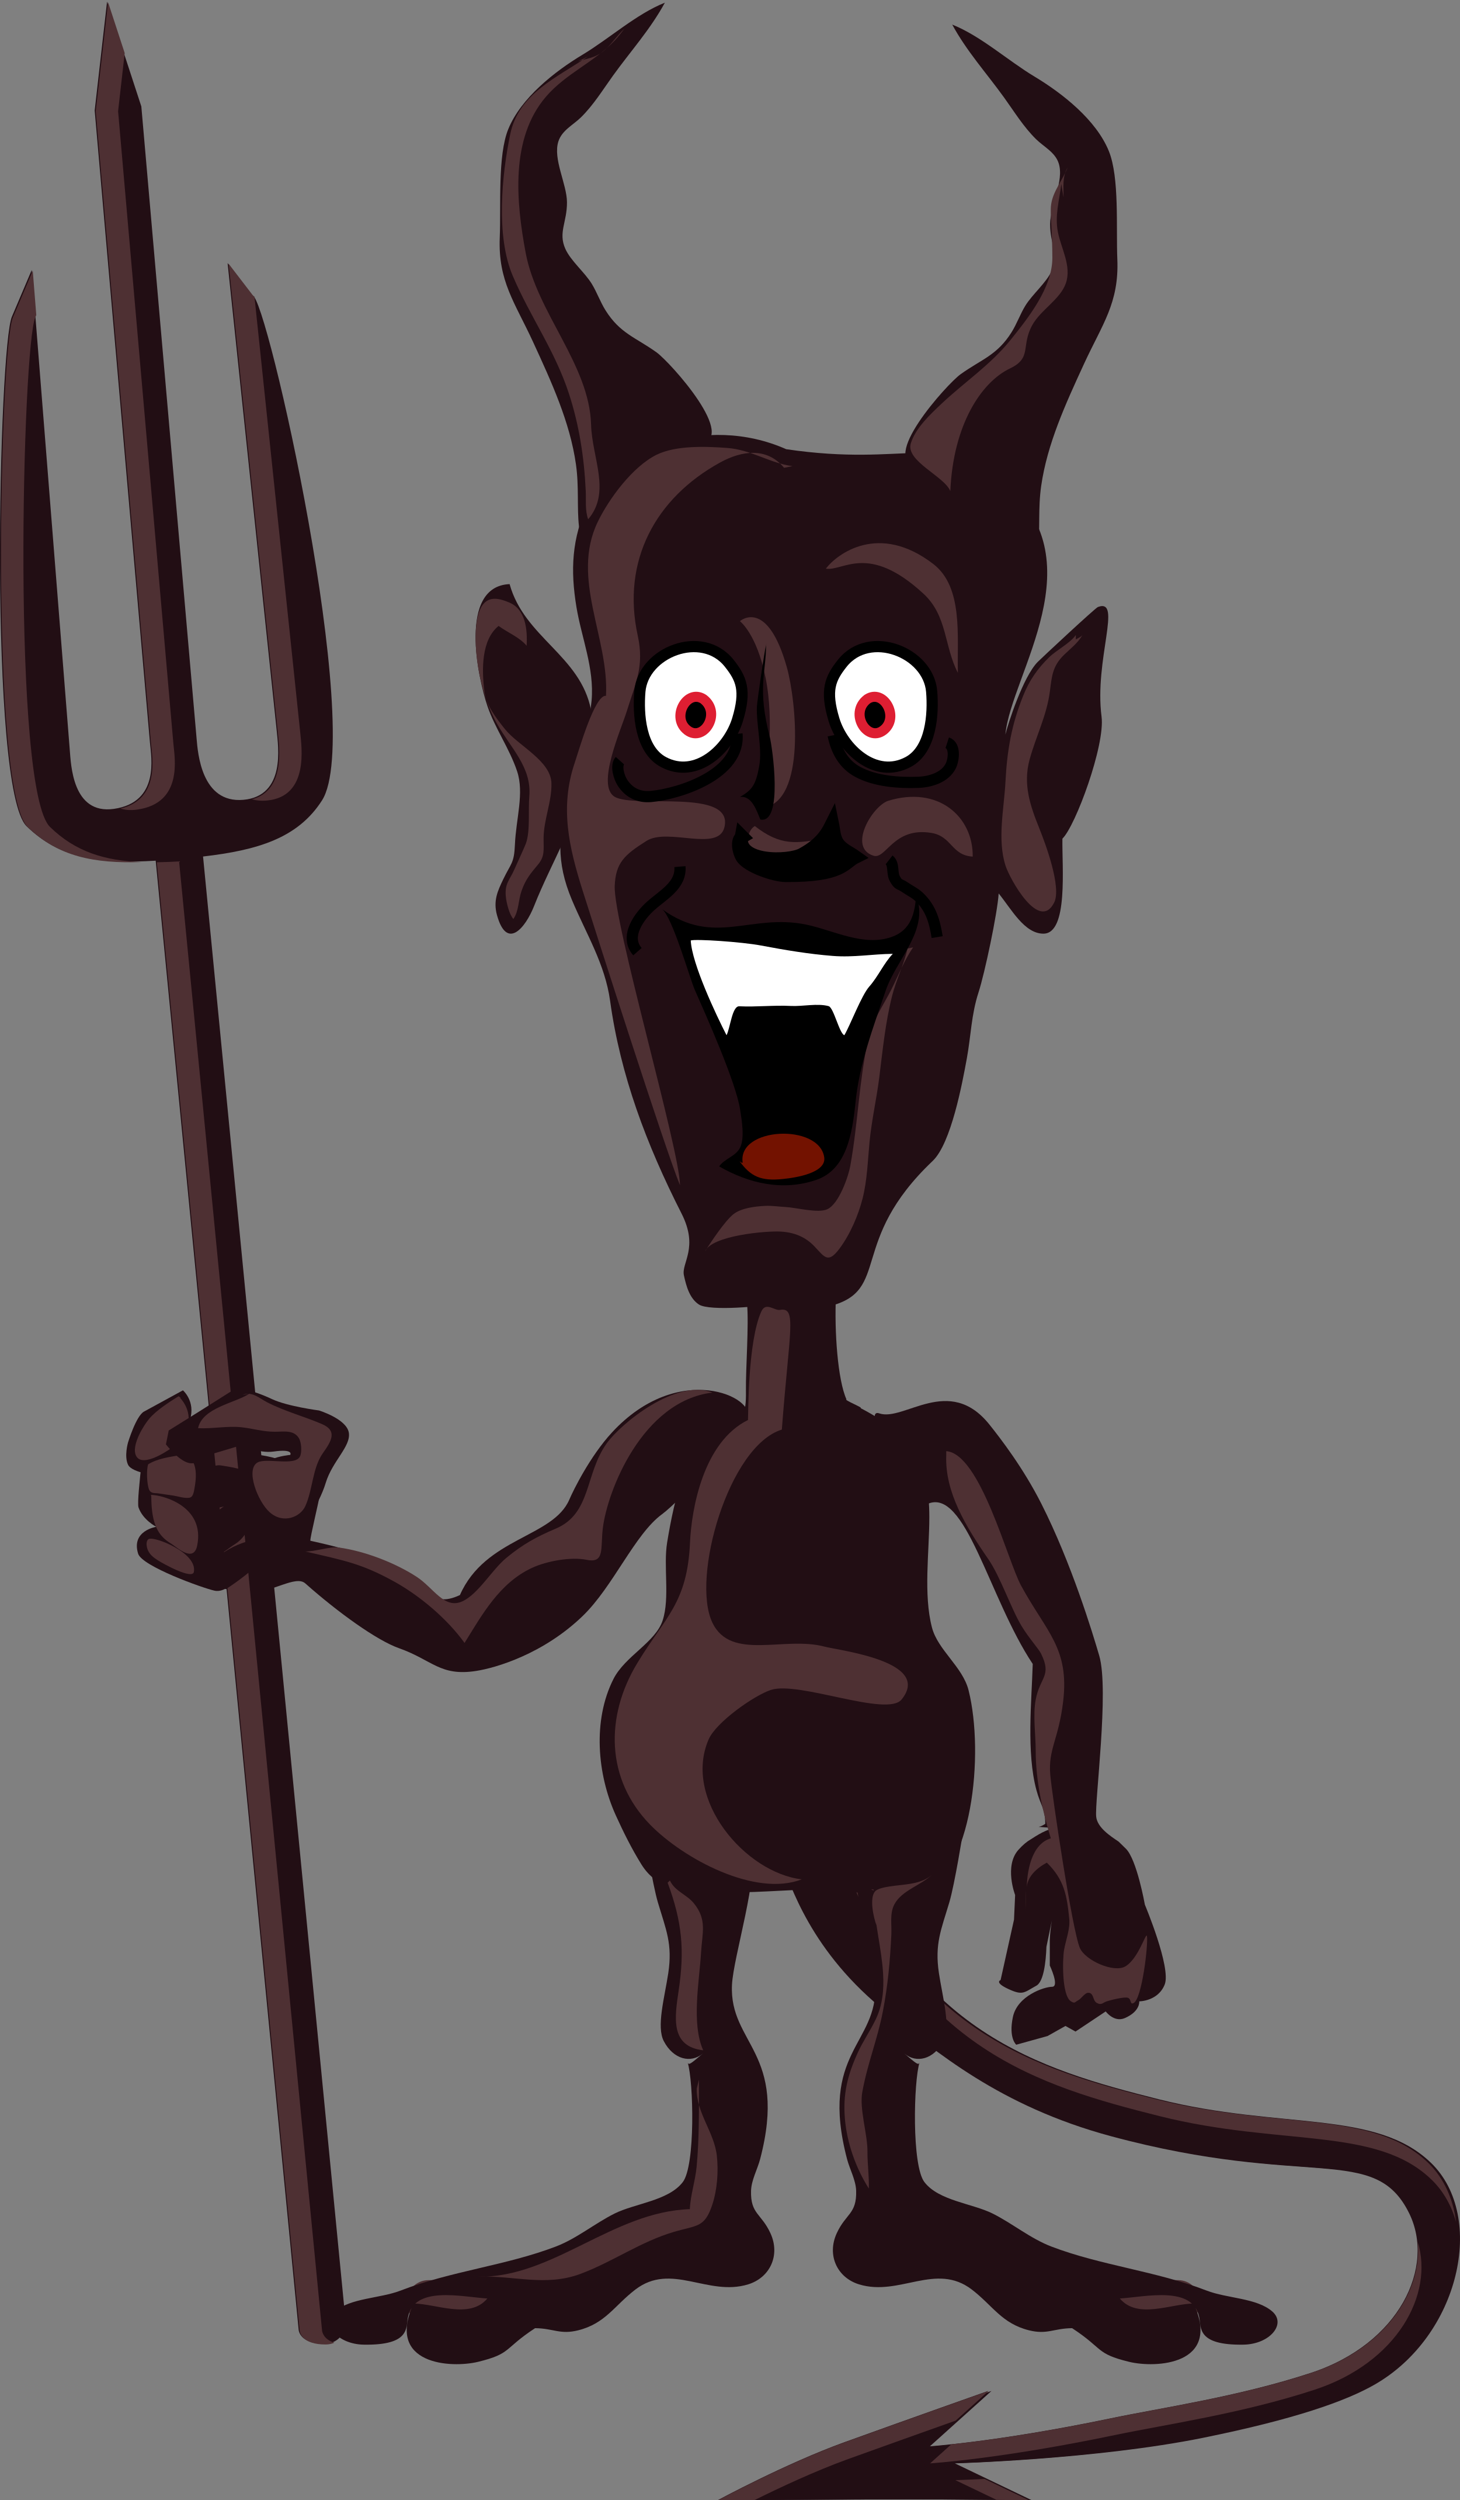 <?xml version="1.0" encoding="utf-8"?>
<!-- Generator: Adobe Illustrator 16.0.0, SVG Export Plug-In . SVG Version: 6.00 Build 0)  -->
<!DOCTYPE svg PUBLIC "-//W3C//DTD SVG 1.1//EN" "http://www.w3.org/Graphics/SVG/1.1/DTD/svg11.dtd">
<svg version="1.1" id="Layer_1" xmlns="http://www.w3.org/2000/svg" xmlns:xlink="http://www.w3.org/1999/xlink" x="0px" y="0px"
	 width="156.662px" height="268.11px" viewBox="0 0 156.662 268.11" enable-background="new 0 0 156.662 268.11"
	 xml:space="preserve">
<rect x="0" y="0" width="156.662" height="268.11" fill="#808080" stroke="none"/>
<symbol  id="devil" viewBox="-652.759 -1116.414 1305.518 2232.828">
	<path fill="#220E14" d="M45.62-545.423c8.256-19.334,25.621-80.99,95.961-136.196c42.203-33.124,98.817-82.496,199.234-109.495
		c175.915-47.298,235.489-5.999,266.455-68.771c23.638-47.917-8.467-116.678-87.963-142.719
		c-65.087-21.321-132.533-30.92-178.492-40.498c-103.542-21.579-165.33-25.308-165.33-25.308l55.306,49.69
		c0,0-71.463-25.228-128.493-45.802c-52.188-18.827-113.418-51.894-113.418-51.894s120.455,0.88,169.418,0.88
		s108.664-0.88,108.664-0.88l-68.915,33.004c0,0,126.791,3.524,222.272,22.885c81.65,16.555,127.188,32.672,152.985,47.423
		c76.071,43.497,99.995,150.06,50.681,198.062s-134.453,29.608-243.418,56.926s-218.517,60.619-282.566,227.53
		C80.547-485.101,32.41-514.488,45.62-545.423z"/>
	<path fill="#220E14" d="M48.62-545.423c8.256-19.334,25.621-80.99,95.961-136.196c42.203-33.124,98.817-82.496,199.234-109.495
		c175.915-47.298,235.489-5.999,266.455-68.771c23.638-47.917-8.467-116.678-87.963-142.719
		c-65.087-21.321-132.533-30.92-178.492-40.498c-103.542-21.579-165.33-25.308-165.33-25.308l55.306,49.69
		c0,0-71.463-25.228-128.493-45.802c-52.188-18.827-113.418-51.894-113.418-51.894s120.455,0.88,169.418,0.88
		s108.664-0.88,108.664-0.88l-68.915,33.004c0,0,126.791,3.524,222.272,22.885c81.65,16.555,127.188,32.672,152.985,47.423
		c76.071,43.497,99.995,150.06,50.681,198.062s-134.453,29.608-243.418,56.926s-218.517,60.619-282.566,227.53
		C83.547-485.101,35.41-514.488,48.62-545.423z"/>
	<g>
		<path fill="#4E3033" d="M344.284-1058.102c45.959,9.578,113.405,19.177,178.492,40.498
			c73.778,24.168,106.728,85.129,92.191,132.077c4.264-44.194-29.063-95.415-95.191-117.077
			c-65.087-21.321-132.533-30.92-178.492-40.498c-67.266-14.019-116.9-20.502-143.43-23.326l-18.9-16.981
			C178.954-1083.409,240.742-1079.681,344.284-1058.102z"/>
		<path fill="#4E3033" d="M238.346-1116.049c17.339-0.192,29.085-0.365,29.085-0.365l-39.858,19.089
			c-16.229-0.812-26.057-1.085-26.057-1.085L238.346-1116.049z"/>
		<path fill="#4E3033" d="M46.923-547.438c2.125,24.833,39.594,40.821,54.547,1.854c64.05-166.911,173.602-200.213,282.566-227.53
			s194.104-8.924,243.418-56.926c10.59-10.308,17.792-23.32,21.836-37.823c-2.601,20.507-10.707,39.07-24.836,52.823
			c-49.314,48.002-134.453,29.608-243.418,56.926S162.52-697.496,98.47-530.585c-17.454,45.484-65.591,16.097-52.381-14.838
			C46.356-546.05,46.635-546.724,46.923-547.438z"/>
		<path fill="#4E3033" d="M105.767-1079.521c32.638,11.774,69.996,25.07,95.988,34.292l29.505,26.51
			c0,0-71.463-25.228-128.493-45.802c-52.188-18.827-113.418-51.894-113.418-51.894s13.223,0.097,32.679,0.226
			C44.578-1105.027,76.584-1090.049,105.767-1079.521z"/>
	</g>
	<path fill="#220E14" d="M168.241,701.438c-36.758,3.951,25.8,73.265,37.89,81.95c18.656,13.402,32.674,16.858,45.665,37.604
		c4.713,7.526,7.75,16.287,12.296,23.677c6.363,10.344,18.875,20.568,23.647,31.31c6.474,14.569-1.589,23.633-1.498,41.562
		c0.082,16.33,12.785,38.682,7.651,54.438c-3.233,9.924-13.304,14.658-20.257,21.523c-11.223,11.079-19.287,24.304-28.465,37.06
		c-15.71,21.835-33.531,41.47-46.461,65.304c25.451-10.101,49.774-32.169,73.524-46.428c24.986-15.001,55.142-38.706,66.491-66.549
		c9.628-23.619,6.445-68.556,7.619-96.711c1.631-39.117-13.453-58.076-29.666-93.231c-16.815-36.464-33.075-71.961-38.438-109.452
		c-5.787-40.457,8.329-74.146-29.548-101.996c-12.727,60.556-31.274,92.449-86.452,117.939L168.241,701.438z"/>
	<path fill="#220E14" d="M-27.775,721.014c36.758,3.951-25.8,73.264-37.89,81.949c-18.656,13.402-32.674,16.858-45.665,37.605
		c-4.713,7.525-7.75,16.287-12.296,23.676c-6.363,10.344-18.875,20.569-23.647,31.311c-6.474,14.569,1.589,23.633,1.498,41.562
		c-0.082,16.329-12.785,38.681-7.651,54.438c3.233,9.924,13.304,14.658,20.257,21.522c11.223,11.079,19.287,24.304,28.465,37.06
		c15.71,21.835,33.531,41.47,46.461,65.305c-25.451-10.102-49.774-32.169-73.524-46.428c-24.986-15.002-55.142-38.707-66.491-66.549
		c-9.628-23.62-6.445-68.557-7.619-96.712c-1.631-39.117,13.453-58.075,29.666-93.23c16.815-36.464,33.075-71.962,38.438-109.452
		c5.787-40.457-8.329-74.147,29.548-101.997c12.727,60.556,31.274,92.449,86.452,117.94L-27.775,721.014z"/>
	<path fill="#220E14" d="M-124.223,483.145c-9.334,48.86-59.667,64.97-72.846,112.734c-46.24-1.955-28.287-84.355-19.744-109.284
		c6.749-19.692,19.74-37.831,26.445-57.961c6.507-19.536-0.982-42.498-1.947-65.381c-0.718-17.041-3.435-16.539-10.445-31.11
		c-4.96-10.311-9.133-19.254-5.602-32.046c8.813-31.922,25.5-11.274,33.157,8.093c16.163,40.882,39.128,75.315,45.426,118.503
		C-127.078,445.204-124.223,463.201-124.223,483.145"/>
	<path fill="#4E3033" d="M420.319-939.296c0-10.835-8.783-19.619-19.618-19.619h-40.267c-10.836,0-19.619,8.784-19.619,19.619l0,0
		c0,10.835,8.783,19.619,19.619,19.619h40.267C411.536-919.677,420.319-928.461,420.319-939.296L420.319-939.296z"/>
	<path fill="#4E3033" d="M-209.681-939.296c0-10.835-8.783-19.619-19.618-19.619h-40.267c-10.836,0-19.619,8.784-19.619,19.619l0,0
		c0,10.835,8.783,19.619,19.619,19.619h40.267C-218.464-919.677-209.681-928.461-209.681-939.296L-209.681-939.296z"/>
	<path fill="#220E14" d="M-105.759-162.445c-19.388-21.068-34.225-51.153-37.889-59.699c-14.594-34.033-75.156-33.841-97.853-85.36
		c-27.945-13.014-30.016,10.188-68.614,28.019c-24.396,11.271-42.938,15.522-65.121,20.51c-0.389,2.804,8.142,37.053,8.241,40.526
		c-14.186-0.838-32.299-25.031-46.529-25.538c-9.111-17.929-100.092-29.629-79.368-45.787c7.966-6.211,48.175-14.645,64.189-15.137
		c19.172-0.589,40.296,15.49,48.943,7.815c29.315-26.016,64.009-50.905,83.522-57.798c30.314-10.709,36.896-25.43,69.205-20.428
		c17.732,2.745,60.07,15.138,95.272,49.077c27.341,26.36,46.569,73.137,71,91c15.692,11.474,66.169,66.219,76,85.8
		C24.462-131.078-45.759-97.245-105.759-162.445z"/>
	<path fill="#220E14" d="M50.241,716.438c110.163-16.24,135,17,193-29c86.49-68.596,7.959-172.032,3-226
		c2.196,9.111,15.75,51.692,29,65c3.472,3.486,51.307,48.088,53.773,49c22.125,8.184-3.391-47.059,3.227-98
		c3.313-25.508-23.303-97.744-35-109c-0.481-24.816,5.463-84.916-17-84.916c-17,0-28.605,21.916-40,35.916
		c-1.097-17.701-12.525-71.542-18-88.342c-6.52-20.006-6.766-38.873-10.491-59.167c-3.989-21.729-13.983-75.797-30.509-91.491
		c-75.914-72.094-37-115.667-91.889-129.719c-8.724-2.233-51.111-18.281-40.111,23.719c2.904,11.09,4.57-15.614-11.909-21.646
		c-5.789-2.119-55.475-6.928-65.091-0.688c-8.417,5.464-11.396,16.518-13.459,26.098c-2.391,11.098,13.459,24.569-2.096,55.18
		c-31.54,62.064-54.698,123.598-63.896,190.096c-4.567,33.017-21.456,60.022-34.104,90.085
		c-14.675,34.884-11.431,58.027-4.947,94.195c5.186,28.928,19.947,55.007,22.502,84.125c2.535,28.887-9.028,56.034-13.555,83.508
		c-5.383,32.67-4.448,61.261,10.555,93.047C-104.477,715.645-21.759,748.438,50.241,716.438z"/>
	<path fill="#220E14" d="M208.377-519.131c-28.901,16.239-86.967,16.611-95.7-12.849c-7.521-25.371,15.974-98.439,17.177-123.914
		c2.494-52.88-50.303-60.117-25.149-155.735c2.397-9.111,7.85-18.73,8.1-28.296c0.545-20.828-9.193-20.058-17.391-37.938
		c-8.936-19.488,0.352-39.589,20.04-45.617c36.104-11.052,68.559,20.069,100.826-4.653c18.731-14.35,26.706-30.277,51.04-36.378
		c16.35-4.099,21.957,1.728,38.59,1.898c28.452-18.615,20.857-22.697,50.916-30.058c23.812-5.832,82.906-2.94,57.781,52.072
		c-20.347-0.141-50.125-14.326-66.008,4.488c24.102,1.684,65.268,11.534,70.98-16.631c1.876-9.248-2.344-25.305,39.621-24.594
		c23.485,0.397,38.505,18.402,25.774,29.58c-13.896,12.198-40.324,11.605-58.829,18.756
		c-45.307,17.508-94.224,22.317-138.756,39.326c-18.774,7.171-34.888,20.686-52.58,29.506
		c-18.123,9.035-48.189,11.409-60.964,28.092c-11.396,14.882-9.668,89.993-4.324,107.066c-0.803-3.128-2.969-1.183-13.601,7.813
		c10.632-8.996,26.279-5.36,34.867,10.998c6.819,12.991-0.633,38.815-3.954,60.75c-3.963,26.188,2.021,38.941,9.271,63.292
		C200.977-565.79,208.377-519.131,208.377-519.131z"/>
	<path fill="#220E14" d="M-76.756-519.131c28.901,16.239,86.967,16.611,95.7-12.849c7.521-25.371-15.974-98.439-17.177-123.914
		c-2.494-52.88,50.303-60.117,25.149-155.735c-2.397-9.111-7.85-18.73-8.1-28.296c-0.545-20.828,9.193-20.058,17.391-37.938
		c8.936-19.488-0.352-39.589-20.04-45.617c-36.104-11.052-68.559,20.069-100.826-4.653c-18.731-14.35-26.706-30.277-51.04-36.378
		c-16.35-4.099-21.957,1.728-38.59,1.898c-28.452-18.615-20.857-22.697-50.916-30.058c-23.812-5.832-82.906-2.94-57.781,52.072
		c20.347-0.141,50.125-14.326,66.008,4.488c-24.102,1.684-65.268,11.534-70.98-16.631c-1.876-9.248,2.344-25.305-39.621-24.594
		c-23.485,0.397-38.505,18.402-25.774,29.58c13.896,12.198,40.324,11.605,58.829,18.756c45.307,17.508,94.224,22.317,138.756,39.326
		c18.774,7.171,34.888,20.686,52.58,29.506c18.123,9.035,48.189,11.409,60.964,28.092c11.396,14.882,9.668,89.993,4.324,107.066
		c0.803-3.128,2.969-1.183,13.601,7.813c-10.632-8.996-26.279-5.36-34.867,10.998c-6.819,12.991,0.633,38.815,3.954,60.75
		c3.963,26.188-2.021,38.941-9.271,63.292C-69.355-565.79-76.756-519.131-76.756-519.131z"/>
	<path fill="#220E14" d="M49.192-34.562c-22.229,0.06-36.201,12.5-33.951-12.516c1.732-19.261-1.236-57.977-1-77.396
		c0.289-23.821-2.324-23.234-22.669-35.26c-19.156-11.323-25.86-20.347-33.381-40.933c-6.944-19.005-11.108-39.82-14.395-59.793
		c-3.504-21.293,2.576-49.44-4-69.658c-6.409-19.705-33.614-31.819-44.043-52.459c-18.643-36.895-14.554-84.994,2.089-121.684
		c6.693-14.756,14.226-29.94,22.843-43.791c14.874-23.904,36.64-22.734,65.541-24.551c31.436-1.976,62.646,2.08,93.993,2.039
		c24.586-0.032,67.555-9.936,90.815-2.136c45.39,15.22,56.623,123.094,42.284,180.136c-5.271,20.97-27.478,35.879-32.729,56.067
		c-7.76,29.828-2.349,67.44-2.349,98.666c0,49.703-16.06,73.625-61.428,97.355c2.771,0.296-15.319,7.295-12.696,7.911
		c-7.812,17.374-10.867,60.75-9.376,92.5C95.258-29.056,69.083-31.885,49.192-34.562z"/>
	<path fill="#220E14" d="M-513.018-179.617c0,0-13.423-7.229-14.246-19.945c-0.205-3.179-2.912-25.945-1.615-29.684
		c3.891-11.213,15.861-17.279,15.861-17.279s-22.663-3.374-16.212-24.037c3.507-11.237,57.603-30.651,68.204-32.992
		c10.6-2.341,20.183,10.284,25.108,18.024c4.925,7.738-12.198,8.887-12.198,8.887s10.008-3.26,17.436,6.591
		c7.427,9.851-7.938,14.684-7.938,14.684s21.342-10.648,28.192,0.517c2.554,4.161,8.443,10.35,12.289,17.634
		c4.686,8.875,7.512,38.028,6.167,42.557C-398.121-173.931-513.018-179.617-513.018-179.617z"/>
	<path fill="#220E14" d="M-489.19-124.562c0,0,11.395-9.642,6.332-26.292c-5.063-16.651-15.529-17.07-15.529-17.07
		s6.322,5.504,15.529,0.623s17.94-12.136,21.168-19.656c3.226-7.521-6.332-23.922-6.332-23.922s-11.67-4.652-18.293-2.109
		c-6.624,2.541-23.923,11.96-23.923,11.96s-24.387,2.377-28.023,9.982s0,19.944,0,19.944s7.182,23.692,14.246,27.545
		S-489.19-124.562-489.19-124.562z"/>
	<path fill="#4E3033" d="M-518.746-257.205c-1.666,0.109-3.072-1.849-2.943-4.999c0.346-8.448,7.167-12.341,10.504-14.511
		c3.977-2.587,30.446-17.281,31.787-10.127c3.234,17.257-35.318,31.879-39.959,29.457"/>
	<path fill="#4E3033" d="M-517.479-219.344c0.04-25.571,6.59-35.502,17.555-42.084c4.955-2.976,20.283-17.885,23.505-1.766
		c7.037,35.193-31.008,45.183-41.379,45.183L-517.479-219.344z"/>
	<path fill="#4E3033" d="M-520.234-190.607c-1.736-4.554-1.266-17.994,0.87-22.85c1.593-3.622,5.765-2.795,7.794-3.131
		c4.68-0.777,9.339-1.307,14.004-2.054c4.452-0.713,9.216-2.447,13.683-1.966c3.753,0.405,4.364,4.032,5.515,11.37
		c3.281,20.92-4.963,28.162-13.791,26.662C-501.318-184.131-511.527-185.423-520.234-190.607z"/>
	<path fill="#220E14" d="M370.958-584.149c0,0-7.145,40.396-17,50.017c-2.271,2.216-4.441,4.336-6.451,6.297
		c-7.271,4.903-19.001,12.449-20.059,22.221c-1.47,13.575,11.754,113.041,2.724,143.939c-5.894,20.167-24.769,82.434-51.733,135.727
		c-16.224,32.062-36.438,58.247-46.401,70.724c-36.12,45.227-76.493,2.467-98.648,10.089c-18.459,6.351,31.217-86.484,42.89-81.087
		c34.373,15.891,54.936-83.634,94.416-142.854c-0.957-32.987-5.758-79.129,3.291-112.684c3.74-13.87,7.86-16.282,7.939-30.207
		c-1.896-1.151-3.817-2.329-5.954-2.682l16.039-1.234c-8.278-0.023-17.893-6.636-23.425-10.128c0,0,0,0,0.001,0
		c-2.994-1.742-6.565-4.56-10.628-9.081c-13-14.469-3-40.469-3-40.469l-1-22l-12-54c0,0-6-2,7-8s13.836-3.144,25,3
		c6.487,3.57,8.474,20.888,9,34.771l5,24.229c0,0-1.621-8.223-2-18.229v-22.771c0,0,9-19,2-19s-31-8-35-27s3-24.769,3-24.769
		l28,7.769l16,9l9-5l27,17.984c0,0,7.4-10.088,17-5.984c14,5.984,13,15,13,15s16.736,0,22.736,15S370.958-584.149,370.958-584.149z"
		/>
	<path fill="#4E3033" d="M-29.731-30.028c-0.016-0.464-0.027-0.928-0.027-1.389C-29.746-30.98-29.737-30.512-29.731-30.028z"/>
	<path fill="#4E3033" d="M16.062-151.083c-40.021-19.758-50.467-79.523-51.821-109.479c-2.454-54.261-21.916-66.098-47.224-107.886
		c-28.73-47.438-28.183-103.58,11.638-144.307c29.646-30.32,93.823-64.903,135.459-48.79
		c-50.448,5.916-106.396,71.502-83.254,124.996c6.679,15.44,40.611,39.302,55.695,44.271c24.908,8.208,103.863-24.587,116.861-8.57
		c27.733,34.172-55.441,43.693-68.869,47.268c-36.177,9.627-83.701-13.157-100.306,21.44c-19.18,39.962,14.59,157.98,62.106,172.491
		c6.728,88.709,13.709,109.667-1.608,106.977c-5.129-0.9-12.678,7.571-16.757-1.469C15.746-81.259,16.451-146.299,16.062-151.083z"
		/>
	<path fill="#4E3033" d="M16.241,373.438c-1.104-3.796-0.05-9.769,0.31-13.651c19.495-5.736,59.271-15.001,69.484,9.299
		c-26.779-5.483-41.11-7.126-63.844,10.599c-3.65-2.312-5.173-5.803-5.95-10.246"/>
	<path fill="#4E3033" d="M141.159,402.152c45.183,14.002,76.36-14.303,75.872-49.776c-19.252,1.159-18.402,18.163-37.078,21.195
		c-33.996,5.52-40.324-23.938-51.64-20.399C105.202,360.399,126.899,396.954,141.159,402.152z"/>
	<path fill="#4E3033" d="M-15.759-126.562c-32.667,12.667-81.854-27.729-94.502-45.395c-19.65-27.445-13.525-62.591-45.498-76.16
		c-17.06-7.241-29.42-13.876-44.456-26.349c-12.634-10.48-24.923-32.169-39.1-38.645c-16.163-7.384-25.701,12.098-41,22
		c-19.34,12.517-46.313,22.912-69.47,26.096c-7.718,1.062-22.117-3.793-29.975-3.548c34.645-8.064,50.145-10.595,80-27.174
		c22.288-12.377,46.774-32.851,62.398-54.556c15.602,25.062,31.143,53.551,60.269,67.062c13.67,6.342,35.333,10,48.888,7.215
		c16.421-3.374,12.338,10.225,14.445,27.943C-109.766-214.485-78.425-134.134-15.759-126.562z"/>
	<path fill="#4E3033" d="M-55.759-564.562c13.015-35.124,15.204-60.355,9.896-96c-3.598-24.166-7.859-50.315,21.904-53.744
		c-10.747,24.03-3.432,61.686-1.904,87.647c1.027,17.443,5.514,29.009-6.445,43.698c-6.614,8.124-16.836,10.571-21.452,20.398"/>
	<path fill="#4E3033" d="M-27.759-740.562c0-25.906,0.285-53.215-2.104-77.896c-1.276-13.197-5.479-24.82-6.031-37.809
		c-68.737-2.095-123.157-61.73-189.261-60.295c31.771,1.188,60.237-9.153,91.385,2.445c28.959,10.783,53.707,28.758,83.63,37.555
		c20.9,6.145,27.527,3.618,34.374,24.502c4.329,13.202,5.549,29.408,4.007,43.498c-2.312,21.122-18.466,38.413-18,60"/>
	<path fill="#4E3033" d="M126.241-570.562c0.733-0.404,1.473-0.705,2.213-0.958c-0.07,0.319-0.143,0.641-0.213,0.958H126.241z"/>
	<path fill="#4E3033" d="M55.83,701.31c-20.437,2.682-36.634,14.62-58.311,16.237c-18.94,1.413-45.887,2.436-63.168-6.08
		c-21.278-10.485-42.539-39.1-52.633-60.031c-24.35-50.492,10.247-103.624,7.393-155.389c-10.006,1.449-24.418-49.391-27.943-59.788
		c-13.56-39.995-5.091-75.812,7.131-114.473c10.58-33.465,73.455-230.259,87.019-263.128c-0.465,32.577-59.827,235.19-58.393,267.67
		c0.904,20.48,8.536,27.561,28.411,40.1c19.135,12.072,64.439-10.385,69.718,12.369c8.13,35.044-79.991,16.398-98.128,27.01
		c-16.938,9.909,5.752,60.139,10.785,76.514c7.647,24.88,15.874,39.758,9.792,67.54c-14.626,66.819,15.891,123.021,73.763,154.749
		c19.682,10.79,41.955,13.604,57.064-4.799"/>
	<path fill="#4E3033" d="M163.741,271.256c-7.665-10.945-13.238-25.201-19.274-37.251c-7.384-14.741-17.509-28.664-20.972-44.922
		c-8.293-38.936-8.973-74.348-15.92-112.98c-1.764-9.809-10.194-34.201-20.698-38.899c-8.275-3.701-27.548,1.544-37.233,2.052
		c-6.157,0.322-12.091,1.314-18.344,1c-8.585-0.432-21.32-1.85-28.359-7.507C-4.645,26.652-17.293,7.726-22.425-0.563
		c5.859,14.386,54.766,18.608,67.714,17.864c12.073-0.695,22.077-4.645,30.256-13.268c9.013-9.502,12.08-15.787,22.493-1.771
		c9.356,12.595,16.686,29.485,20.502,44.548c4.19,16.536,4.606,33.708,6.229,50.545c1.881,19.515,6.312,38.542,8.746,58.004
		c3.03,24.241,5.393,48.586,11.396,72.365c3.664,14.513,10.589,28.179,13.829,42.532"/>
	<path fill="#4E3033" d="M296.241,953.438c-1.764-14.71-5.905-28.185-3.048-42.926c2.844-14.672,12.457-30.457,7.115-45.8
		c-5.036-14.468-22.518-23.736-30.071-37.506c-10.279-18.739,0.068-29.108-19.855-38.601
		c-25.579-12.188-50.834-50.168-53.373-109.66c-5.194,13.278-40.252,26.845-35.319,42.77c4.215,13.606,17.456,25.93,27.552,35.448
		c20.021,18.879,43.663,34.68,61.251,56.47c16.335,20.238,37.78,47.268,37.749,73.859c-0.012,10.459-0.488,20.758-1,30.997
		c-0.267,5.342-0.826,11.689-0.052,16.918c1.766,11.919,10.388,21.546,14.705,32.826c-4.792-8.026-3.656-17.599-3.653-26.796"/>
	<path fill="#4E3033" d="M309.241,550.438c-4.688-7.085-17.51-13.645-23.996-20.025c-10.433-10.261-17.532-20.539-23.004-34.057
		c-10.555-26.075-14.504-49.423-15.921-77.033c-1.242-24.167-7.486-51.497,0.043-75.031c3.805-11.894,30.125-59.568,43.49-32.999
		c6.879,13.677-8.083,53.459-13.166,66.066c-8.346,20.7-14.849,39.616-8.759,61.878c5.656,20.681,15.257,39.024,18.094,60.7
		c1.8,13.75,2.276,22.53,12.567,32.623c6.162,6.043,12.36,10.526,16.575,17.801c-1.664-1.969-3.824-2.618-5.924-3.924"/>
	<path fill="#4E3033" d="M8.858,562.77c0,0,15.03-11.287,22.93-50.451c8.169-40.498,1.265-83.07-2.213-116.216
		c38.723,5.19,29.585,95.666,21.317,125.215C33.278,584.274,8.858,562.77,8.858,562.77z"/>
	<path fill="#4E3033" d="M-127.161,1067.291c-28.132-19.109-61.85-33.102-69.365-69.413c-7.587-36.659-12.885-90.891,2.167-126.287
		c15.803-37.161,37.727-66.859,50.322-105.485c9.262-28.403,13.646-57.176,15.042-86.961c0.395-8.42-0.733-17.398,2.167-25.344
		c20.747,24.358,3.446,54.725,2.605,84.637c-1.504,53.487-48.432,99.888-58.471,153.402
		c-8.584,45.759-13.915,102.288,18.122,139.576c17.967,20.911,43.131,30.771,61.78,50.504c3.006,3.18,5.802,6.957,8.396,10.31
		c-6.759-6.183-12.215-14.947-19.262-20.474c-7.545-5.916-13.757-5.848-22.504-8.965"/>
	<path fill="#4E3033" d="M85.696,609.69c15.545-2.591,37.781,23.313,87.337-22.429c21.398-19.751,18.343-46.784,30.741-70.692
		c-0.838,32.115,4.981,76.56-21.994,97.286C133.078,651.275,95.749,622.879,85.696,609.69z"/>
	<path fill="#4E3033" d="M128.908-579.23c0.389-22.671,6.794-44.411,7.998-66.837c0.759-14.143-0.381-27.432-6.502-40.377
		c-4.916-10.396-11.558-19.762-16.313-30.295c-9.014-19.963-13.245-36.702-11.347-58.824c1.854-21.589,9.731-43.946,21.395-62.278
		c0.361,10.678-1.319,22.132-1.23,33.082c0.126,15.559-7.404,38.036-4.588,53.317c4.83,26.216,13.362,46.123,18.402,72.047
		c4.396,22.605,6.475,45.445,7.553,68.687c0.407,8.776-1.562,18.504,2.601,26.611c6.567,12.792,24.26,17.248,33.988,26.948
		c-9.538-9.201-26.094-8.785-38.109-10.742c-3.559-0.58-10.929-1.735-13.192-4.574c-5.066-6.353-1.081-23.403,1.346-30.098"/>
	<path fill="#4E3033" d="M-491.759-131.229c13.312-14.835,8.222-33.12-6.451-43.984c-6.96-5.152-29.901-19.757-33.564-6
		c-2.386,8.959,6.989,24.801,12.519,31.354c6.276,7.439,17.916,14.893,26.164,20.028c0.621-0.475,1.387-0.934,2-1.398"/>
	<path fill="#4E3033" d="M-208.691,471.739c12.331-22.229,31.496-39.25,29.223-65.52c-1.069-12.35,0.977-30.766-2.977-41.945
		c-1.154-3.263-8.391-18.805-10.468-23.559c-4.022-9.205-8.66-12.277-7.551-23.997c0.571-6.032,3.269-16.308,6.774-20.1
		c4.87,7.082,4.39,16.726,7.223,24.92c3.591,10.388,8.119,15.785,14.826,23.778c6.091,7.259,4.971,13.046,4.952,22.957
		c-0.033,16.985,7.484,33.262,7.016,49.707c-0.574,20.148-29.557,33.34-41.542,48.293c-8.343,10.409-16.894,21.441-18.474,34.322
		c-2.258,18.41-2.858,45.387,12.77,57.908c8.137-5.96,18.885-10.192,25.059-17.702c0.81,13.864-0.641,32.637-15.829,38.766
		c-8.598,3.469-23,8.863-28-13.197C-230.691,544.311-225.339,501.752-208.691,471.739z"/>
	<path fill="#220E14" d="M-343.36-960.295L-471.192,352.463c48.554,5.63,84.735,16.251,106.392,50.179
		c38.42,60.187-49.761,452.28-62.237,451.188l-22.207,28.933l44.026-418.938c1.092-12.477,8.281-57.36-29.972-60.707
		c-37.457-3.277-40.658,41.956-41.75,54.432l-49.445,565.178l-30.637,93.687l-11.07-97.336l49.446-565.177
		c1.092-12.477,8.956-53.006-32.279-58.87c-37.28-5.301-38.352,40.118-39.442,52.595l-34.027,428.938l-17.654-41.545
		c-11.766-25.811-21.07-422.147,13.071-455.49c30.151-29.445,66.242-33.792,115.431-30.804L-385.719-964
		c0.145-1.65,1.96-12.646,23.293-12.562C-347.624-976.505-343.216-961.943-343.36-960.295z"/>
	<path fill="#4E3033" d="M-427.56,403.597c3.869-1.11,8.271-1.55,13.296-1.11c38.254,3.347,31.064,48.23,29.973,60.707
		l-40.939,389.552c-0.324,0.312-0.62,0.477-0.88,0.453l-22.208,28.933l44.027-418.938
		C-403.269,451.504-396.894,411.364-427.56,403.597z"/>
	<path fill="#4E3033" d="M-545.022,395.333c4.208-1.345,9.169-1.765,15.023-0.933c41.235,5.864,33.371,46.393,32.28,58.87
		l-49.446,565.178l5.909,51.956l-14.84,45.379l-11.069-97.335l49.446-565.178C-516.674,441.322-509.426,403.654-545.022,395.333z"/>
	<path fill="#4E3033" d="M-364.791-964.631L-492.62,348.095c-6.897-0.419-13.528-0.687-19.931-0.768l127.76-1311.958
		c0.144-1.65,1.96-12.646,23.293-12.562c2.987,0.012,5.546,0.621,7.733,1.589C-363.601-972.515-364.682-965.884-364.791-964.631z"/>
	<path fill="#220E14" d="M-425.48-258.838c1.667,0.109,6.852-10.966,6.722-14.116c-0.345-8.448-27.663-26.438-31-28.608
		c-3.977-2.587-13.727,5.934-15.068,13.088c-3.234,17.257,35.317,31.879,39.959,29.457"/>
	<path fill="#220E14" d="M-426.746-220.977c-0.041-25.571-6.592-35.502-17.556-42.084c-4.955-2.976-20.283-17.885-23.505-1.766
		c-7.037,35.193,31.009,45.183,41.379,45.183L-426.746-220.977z"/>
	<path fill="#220E14" d="M-426.777-199.74c1.735-4.554,1.266-17.994-0.87-22.85c-1.593-3.622-5.765-2.795-7.794-3.131
		c-4.68-0.777-9.339-1.307-14.004-2.054c-4.453-0.713-9.216-2.447-13.683-1.966c-3.754,0.405-4.364,4.032-5.516,11.37
		c-3.281,20.92,4.964,28.162,13.791,26.662C-445.693-193.264-435.484-194.556-426.777-199.74z"/>
	<path fill="#4E3033" d="M-608.051,378.899c-34.143,33.343-24.838,429.678-13.072,455.49l0.801,1.884l-3.146,39.661l-17.654-41.545
		c-11.766-25.812-21.07-422.147,13.072-455.49c27.354-26.713,59.599-32.769,102.076-31.431
		C-558.842,348.664-585.162,356.546-608.051,378.899z"/>
	<path fill="#220E14" d="M-384.186-249.937c0,0,16.627,22.674,22.627,42.501c6.001,19.827,22.669,32.665,20.729,44.988
		c-1.939,12.322-26.678,19.895-26.678,19.895s-28.133,3.645-42.027,10.153c-19.804,9.274-31.765,9.974-31.765,9.974l-34.751-21.93
		l-25.838-16.081l-2.493-12.406c0,0,12.587-16.504,22.435-16.907c9.849-0.404,19.468,8.483,19.468,8.483l25.772,7.729
		c0,0,15.268-7.616,28.518-5.733c18.619,2.646,14.937-3.002,14.937-3.002s-37.661-3.095-28.364-24.888
		c15.031-35.242-2.114,7.881,8.15-22.897c0,0,6.242-2.641,18.762-7.628S-384.186-249.937-384.186-249.937z"/>
	<path fill="#4E3033" d="M-429.759-127.562c-12.86-8.433-41.951-12.378-45.892-30.826c12.961-0.664,26.07,2.203,38.885,0.822
		c10.407-1.121,18.855-3.994,29.801-3.996c8.104-0.001,16.793,1.808,21.451-5.683c2.234-3.592,2.925-12.384,1.028-16.317
		c-4.385-9.1-30.092-0.917-38.043-5.5c-10.906-6.287,0.282-35.005,10.917-44.445c12.128-10.764,27.458-4.259,31.853,5.445
		c6.87,15.169,6.22,33.959,15.82,47.52c7.364,10.402,13.179,19.744-0.755,25.762c-16.146,6.974-33.283,11.37-49.062,19.47
		c-7.368,3.783-13.347,9.99-22.003,6.749"/>
	<path fill="#4E3033" d="M264.241-570.562v-18.229C264.62-578.785,264.241-570.562,264.241-570.562z"/>
	<path fill="#4E3033" d="M193.354-182.903c-1.156-32.521,17.127-62.83,37.592-92.469c10.931-15.83,20.361-44.348,29.908-60.031
		c6.53-10.729,15.118-20.09,17.295-24.5c9.901-20.06-0.978-20.75-4.788-41.007c-2.646-14.065-0.007-31.297-0.007-45.595
		c0-26.934,6.005-53.946,13.5-78.398c-17.594-5.161-21.461-30.248-21.493-45.441c-0.39,10.861,9.229,19.073,17.939,23.733
		c15.644-15.261,18.005-29.562,20.054-50.293c0.884-8.964-3.037-18.736-4.605-27.468c-1.482-8.25-2.21-40.983,6.117-46.18
		c3.676-2.295,3.407-0.588,6.613,1.022c2.56,1.286,5.766,6.655,8.875,6.626c5.192-0.049,3.778-6.873,7.516-8.998
		c4.351-2.474,5.366,0.188,9.096,1.385c3.56,1.142,15.897,4.276,18.889,3.113c3.347-1.302,1.584-6.551,5.126-4.624
		c7.489,4.076,12.981,52.01,11.874,59.624c-0.699,4.807-7.444-20.123-19.5-27c-10.247-5.846-35.64,5.342-40.5,16.5
		c-6.854,15.733-24.997,137.178-26.5,155c-1.915,22.712,7.445,31.39,11.5,65c5.779,47.908-14.713,61.981-37.5,103.673
		c-12.281,22.471-36.54,118.087-67,120.327"/>
	<path fill="#FFFFFF" stroke="#000000" stroke-width="10" stroke-miterlimit="10" d="M100.451,525.195
		c-11.101-13.945-15.323-24.373-7.491-50.376c7.771-25.802,36.833-53.745,66.396-37.869c20.593,11.059,22.644,42.574,20.967,62.957
		C177.438,534.99,124.826,555.815,100.451,525.195z"/>
	<path fill="#FFFFFF" stroke="#000000" stroke-width="10" stroke-miterlimit="10" d="M-0.725,525.195
		c11.101-13.945,15.323-24.373,7.491-50.376c-7.771-25.802-36.833-53.745-66.396-37.869c-20.593,11.059-22.644,42.574-20.967,62.957
		C-77.711,534.99-25.1,555.815-0.725,525.195z"/>
	<path stroke="#DE1E32" stroke-width="9" stroke-miterlimit="10" d="M122.834,493.184c-17.091-12.862,0.798-40.659,15.566-26.828
		C151.07,478.225,137.123,502.256,122.834,493.184z"/>
	<path stroke="#DE1E32" stroke-width="9" stroke-miterlimit="10" d="M-23.831,493.184c17.09-12.862-0.798-40.659-15.565-26.828
		C-52.067,478.225-38.119,502.256-23.831,493.184z"/>
	<path fill="none" stroke="#000000" stroke-width="10" stroke-miterlimit="10" d="M92.241,460.771
		c2.779-13.75,9.338-25.756,21.735-32.549c15.694-8.6,36.959-10.128,54.594-9.449c10.557,0.406,23.734,4.297,28.854,14.667
		c2.74,5.552,4.249,18.263-3.183,20.665"/>
	<path fill="none" stroke="#000000" stroke-width="10" stroke-miterlimit="10" d="M6.241,462.104
		c3.272-35.94-50.976-53.628-76.928-56.013c-10.843-0.996-19.835,3.439-25.608,12.551c-2.938,4.637-6.169,14.971-2.13,19.462"/>
	<path d="M32.241,541.438C31.138,536.697,33.55,546.247,32.241,541.438c-1.36-5.005-7.992-50.081-8.202-55.256
		c-0.618-15.243,4.795-37.121,2.202-52.152c-3.25-18.841-7-22.091-17.383-28.456c10.59,1.711,15.017-12.291,18.262-20.045
		c20.704-4.335,10.683,65.207,8.454,73.783C24.281,502.771,32.241,516.45,32.241,541.438z"/>
	<path stroke="#000000" stroke-width="12" stroke-miterlimit="10" d="M10.241,370.771c-4.694-24.131,42.073-23.062,54.138-16.614
		c19.862,10.614,24.438,22.942,27.031,28.057c1.294-6.223,1.257-12.735,4.964-18.075c3.877-5.585,10.881-8.391,15.928-12
		c-10.646-5.253-11.249-16.837-62.727-16.504c-9.733,0.063-33.335,7.955-38.717,16.339c-2.644,4.119-5.294,14.995,0.05,18.13
		L10.241,370.771z"/>
	<path d="M-60.759,305.438c46.992-33.926,79.063-3.341,129.414-13.929c23.749-4.994,51.059-19.837,76.07-10.869
		c17.107,6.135,20.522,20.969,21.719,36.837c11.973-30.776-17.664-56.757-27.227-84.853c-11.119-32.67-23.522-65.658-26.916-99.187
		c-2.947-29.126-8.169-60.758-35.214-69.97C47,53.219,16.845,60.325-9.69,75.537c4.767,7.02,14.941,8.938,18.798,16.958
		c4.171,8.672,1.299,24.844-0.05,33.752c-3.712,24.521-30.935,85.287-40.482,106.917C-36.025,243.591-51.481,298.438-60.759,305.438
		z"/>
	<path fill="none" stroke="#000000" stroke-width="10" stroke-miterlimit="10" d="M-44.759,343.438
		c1.332-16.669-14.964-25.121-26.003-34.972c-10.073-8.987-23.99-27.353-11.997-41.028"/>
	<path fill="none" stroke="#000000" stroke-width="10" stroke-miterlimit="10" d="M142.241,349.438
		c4.773-3.706,2.218-11.659,5.199-16.94c3.41-6.04,3.926-4.037,8.653-7.308c4.396-3.042,9.319-5.278,13.199-9.003
		c10.612-10.192,13.718-22.088,15.948-35.749"/>
	<path fill="#731200" stroke="#000000" stroke-miterlimit="10" d="M10.832,78.84c-4.889,32.639,69.479,35.958,73.921,4.892
		c2.041-14.273-24.913-18.725-37.672-19.969C27.961,61.9,18.417,65.531,7.832,80.34"/>
	<path fill="#FFFFFF" d="M-35.092,277.438c0.919-20.524,22.725-66.712,32-84.667c3.44,6.878,4.962,26.154,11.392,25.852
		c15.479-0.729,30.763,1.086,46.222,0.297c10.503-0.536,23.562,2.571,33.648-0.151c4.548-1.227,9.583-24.446,14.071-25.998
		c5.311,8.973,15.28,35.574,22.314,43.5c7.956,8.965,13.014,20.915,21.03,29.228c-18.588-0.216-34.924-3.34-53.646-1.875
		c-21.467,1.679-42.9,5.281-64.045,9.281C10.538,276.187-30.848,278.922-35.092,277.438"/>
</symbol>
<use xlink:href="#devil"  width="1305.518" height="2232.828" x="-652.759" y="-1116.414" transform="matrix(0.12 0 0 -0.12 78.331 134.141)" overflow="visible"/>
</svg>
